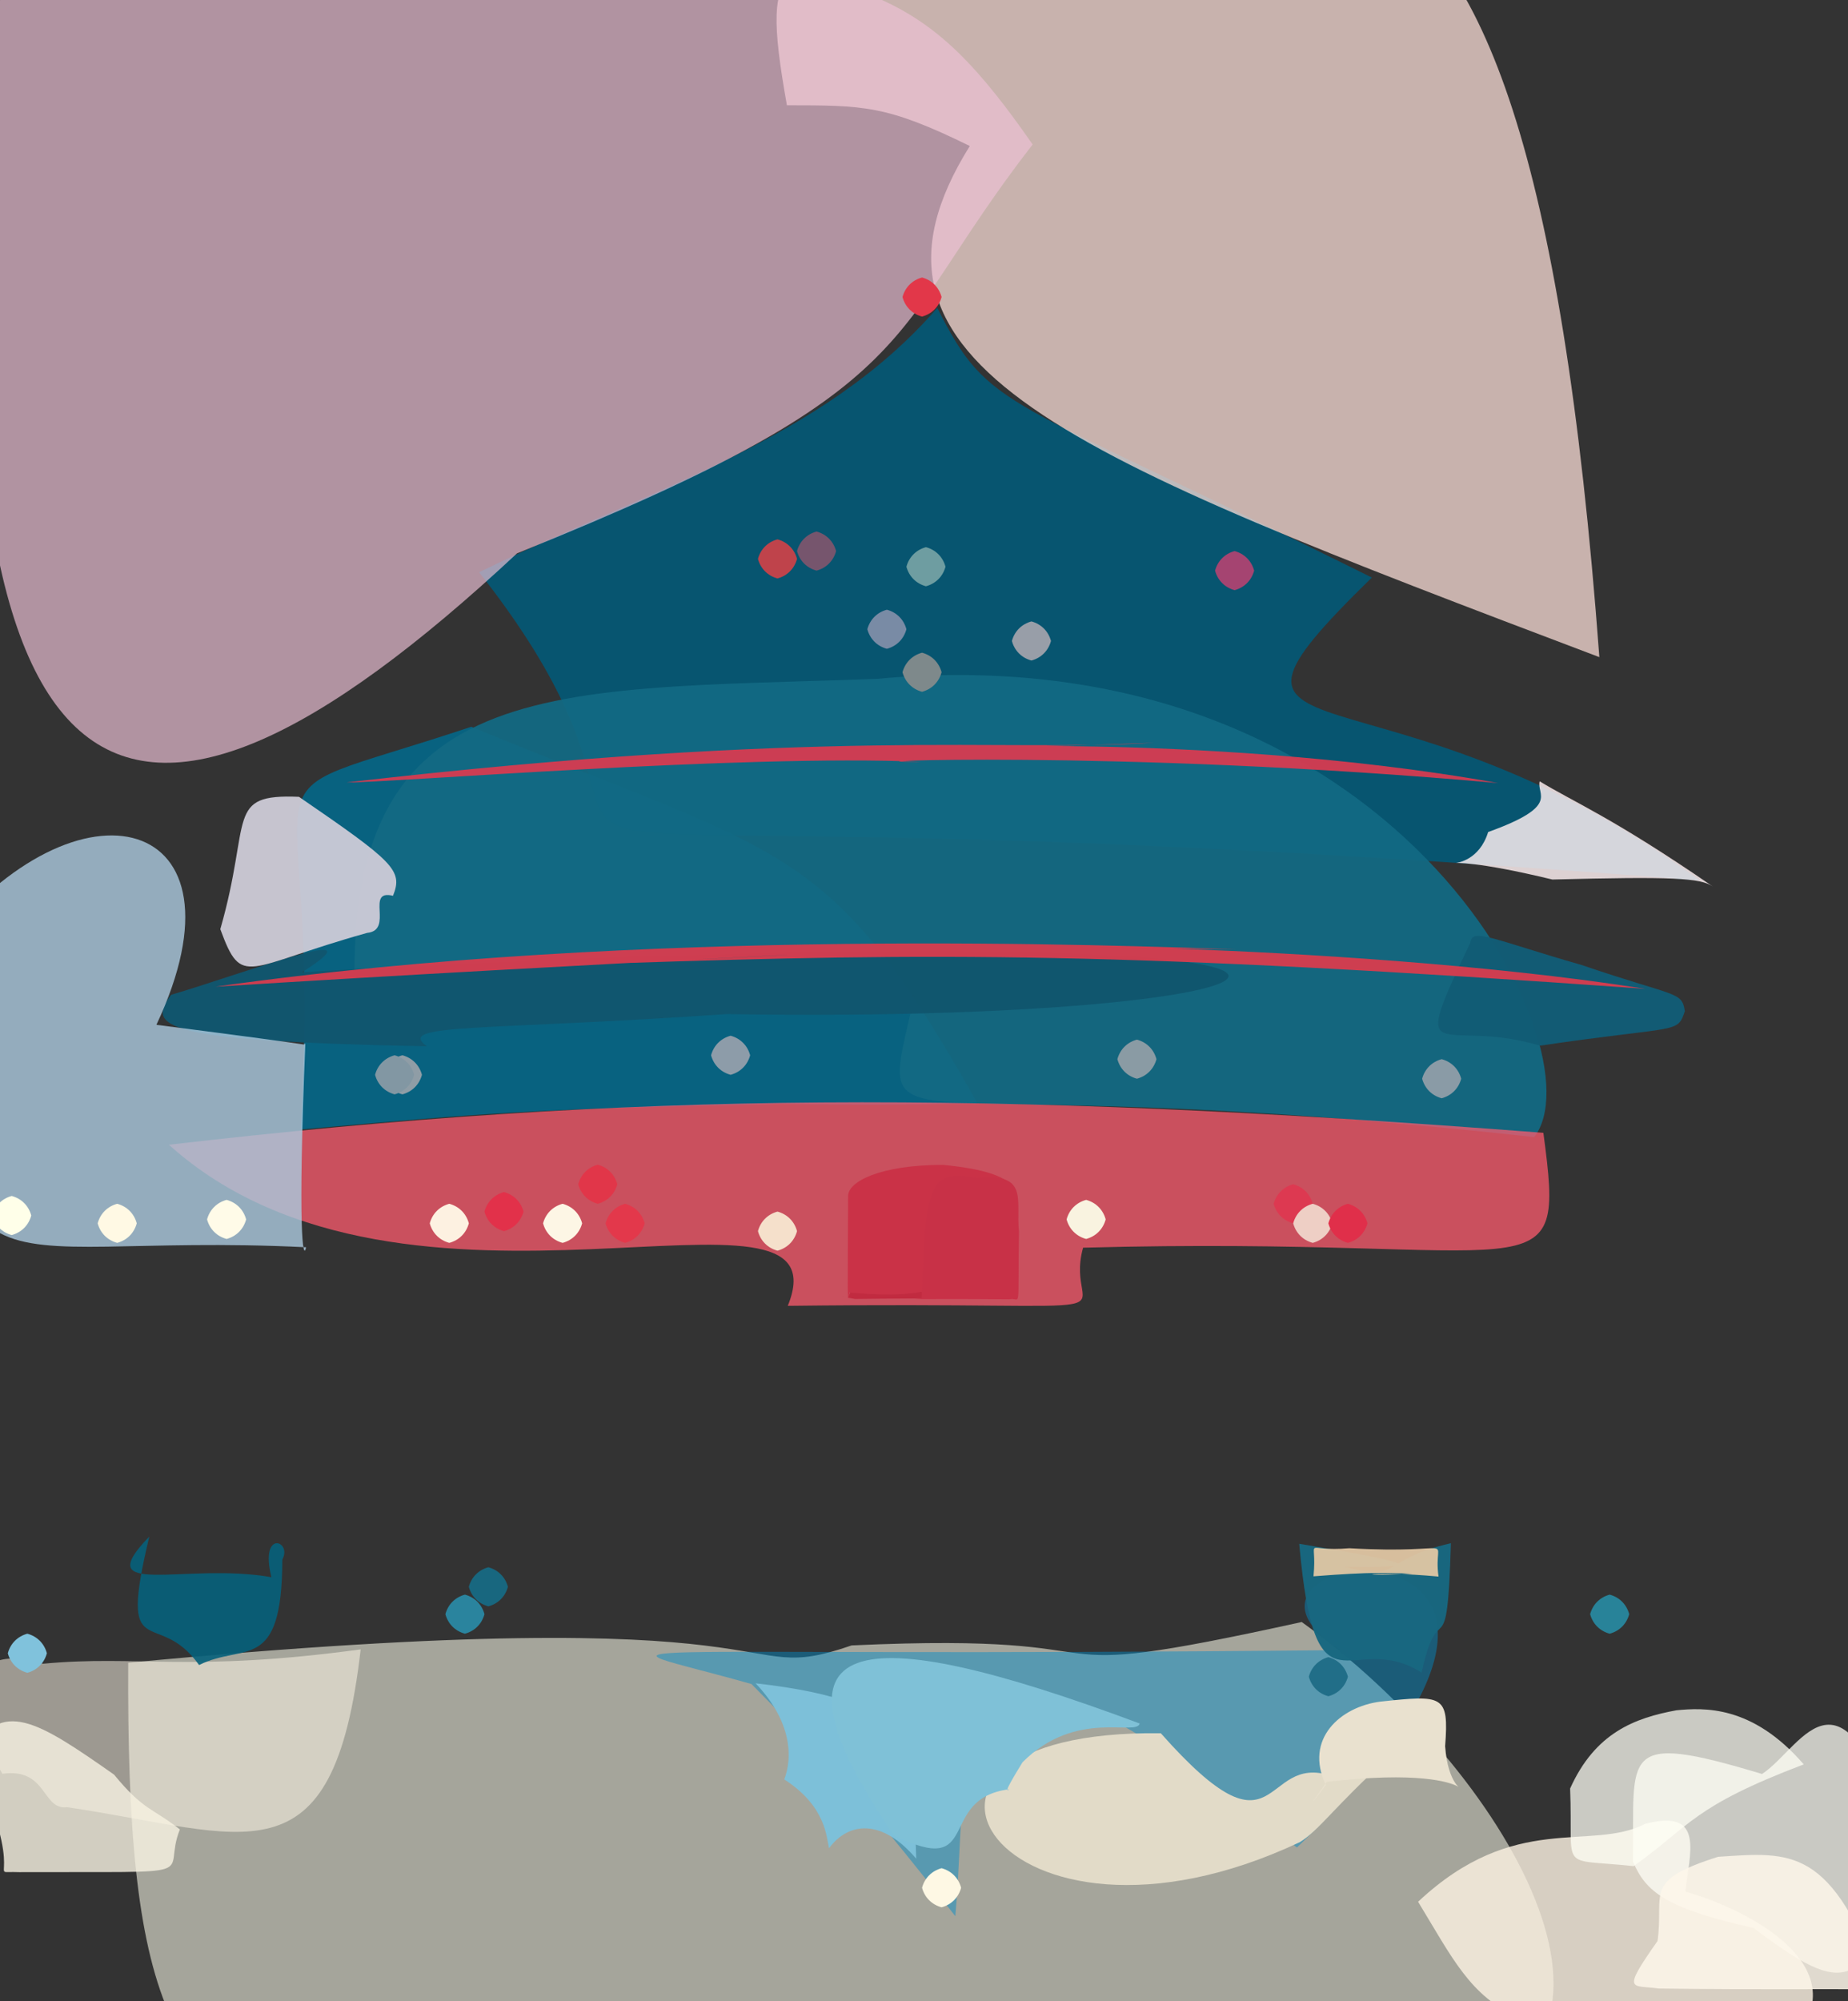 <?xml version="1.0" ?>
<svg xmlns="http://www.w3.org/2000/svg" version="1.1" width="473" height="512">
  <rect width="100%" height="100%" fill="#333333" stroke="none"/>
  <defs/>
  <g>
    <path d="M 351.131 147.769 C 299.018 198.733 352.658 165.112 435.095 225.263 C 46.426 194.908 202.51 247.933 122.632 146.414 C 166.551 124.978 210.501 112.653 239.903 78.779 C 253.443 105.483 255.735 100.423 351.131 147.769" stroke-width="0.0" fill="rgb(0, 90, 121)" opacity="0.868" stroke="rgb(51, 80, 92)" stroke-opacity="0.509" stroke-linecap="round" stroke-linejoin="round"/>
    <path d="M 409.357 168.135 C 272.567 116.343 213.116 93.585 248.222 37.357 C 226.803 26.84 221.071 26.973 201.408 26.939 C 194.155 -14.027 199.72 -10.708 244.401 -11.48 C 327.077 -31.333 390.191 -90.96 409.357 168.135" stroke-width="0.0" fill="rgb(251, 222, 215)" opacity="0.743" stroke="rgb(46, 211, 43)" stroke-opacity="0.412" stroke-linecap="round" stroke-linejoin="round"/>
    <path d="M 264.302 36.962 C 225.38 87.12 239.1 98.65 132.339 141.575 C 30.769 236.328 -19.402 214.894 -3.155 0.703 C 111.821 -24.771 130.515 -9.55 161.451 -15.061 C 224.641 -4.134 236.832 -2.526 264.302 36.962" stroke-width="0.0" fill="rgb(238, 194, 214)" opacity="0.672" stroke="rgb(10, 220, 9)" stroke-opacity="0.156" stroke-linecap="round" stroke-linejoin="round"/>
    <path d="M 250.184 282.305 C 242.926 282.386 228.672 282.93 200.009 282.447 C 135.018 283.774 125.196 284.716 76.953 288.987 C 83.123 186.408 54.903 207.892 120.628 185.948 C 201.795 219.48 212.324 214.929 250.184 282.305" stroke-width="0.0" fill="rgb(0, 106, 142)" opacity="0.846" stroke="rgb(128, 176, 252)" stroke-opacity="0.906" stroke-linecap="round" stroke-linejoin="round"/>
    <path d="M 333.18 415.009 C 385.928 452.988 427.513 525.239 369.555 537.65 C 71.081 546.454 32.051 592.725 32.814 425.431 C 211.848 408.452 185.611 432.137 217.971 420.996 C 297.039 417.342 255.41 432.119 333.18 415.009" stroke-width="0.0" fill="rgb(255, 255, 237)" opacity="0.562" stroke="rgb(129, 175, 85)" stroke-opacity="0.657" stroke-linecap="round" stroke-linejoin="round"/>
    <path d="M 331.95 472.703 C 237.39 398.525 248.841 440.95 244.52 490.271 C 224.002 464.349 216.518 455.312 192.349 430.882 C 149.592 418.731 143.454 424.22 343.085 422.199 C 300.36 394.871 426.463 382.303 331.95 472.703" stroke-width="0.0" fill="rgb(0, 140, 199)" opacity="0.466" stroke="rgb(49, 59, 170)" stroke-opacity="0.043" stroke-linecap="round" stroke-linejoin="round"/>
    <path d="M 392.663 290.941 C 219.701 271.701 224.551 298.821 234.077 254.568 C 148.779 245.592 147.199 246.941 91.496 266.154 C 83.552 171.358 137.564 176.854 224.409 173.699 C 357.577 161.314 409.808 269.298 392.663 290.941" stroke-width="0.0" fill="rgb(19, 106, 132)" opacity="0.934" stroke="rgb(203, 119, 190)" stroke-opacity="0.941" stroke-linecap="round" stroke-linejoin="round"/>
    <path d="M 431.38 483.996 C 445.07 487.806 473.834 501.338 460.629 519.992 C 381.11 525.285 380.583 515.542 362.965 486.582 C 387.787 463.306 407.008 473.865 421.127 466.638 C 436.651 462.592 432.311 474.528 431.38 483.996" stroke-width="0.0" fill="rgb(250, 241, 225)" opacity="0.822" stroke="rgb(139, 148, 139)" stroke-opacity="0.319" stroke-linecap="round" stroke-linejoin="round"/>
    <path d="M 488.583 476.451 C 477.111 510.024 472.538 511.102 448.795 493.279 C 426.2 488.265 421.239 483.956 417.964 476.33 C 418.389 448.743 414.035 442.753 451.005 453.893 C 461.773 446.804 471.666 419.912 488.583 476.451" stroke-width="0.0" fill="rgb(255, 255, 247)" opacity="0.737" stroke="rgb(40, 212, 35)" stroke-opacity="0.314" stroke-linecap="round" stroke-linejoin="round"/>
    <path d="M 92.314 422.012 C 85.287 483.123 62.884 469.139 17.181 462.385 C 10.7 463.233 12.141 452.208 0.606 453.845 C -8.999 437.113 -10.029 419.306 11.014 425.682 C 35.408 423.398 48.622 427.927 92.314 422.012" stroke-width="0.0" fill="rgb(255, 246, 232)" opacity="0.523" stroke="rgb(221, 89, 88)" stroke-opacity="0.264" stroke-linecap="round" stroke-linejoin="round"/>
    <path d="M 46.038 468.074 C 41.087 480.552 54.541 478.81 4.877 479.011 C -4.438 478.615 8.192 482.878 -7.811 448.871 C 0.235 434.23 9.566 440.306 29.192 454.053 C 36.819 463.33 38.897 462.474 46.038 468.074" stroke-width="0.0" fill="rgb(248, 243, 227)" opacity="0.807" stroke="rgb(202, 184, 236)" stroke-opacity="0.991" stroke-linecap="round" stroke-linejoin="round"/>
    <path d="M 461.669 451.434 C 433.219 462.231 432.756 467.018 418.14 477.474 C 398.527 475.339 402.731 479.392 401.875 457.609 C 408.283 443.348 418.398 439.56 429.093 437.592 C 435.989 436.951 448.454 436.131 461.669 451.434" stroke-width="0.0" fill="rgb(255, 255, 246)" opacity="0.739" stroke="rgb(181, 48, 120)" stroke-opacity="0.674" stroke-linecap="round" stroke-linejoin="round"/>
    <path d="M 482.011 508.991 C 461.389 508.852 452.582 509.124 424.572 508.788 C 417.698 507.78 414.8 510.055 424.25 496.626 C 425.978 484.279 420.284 481.259 439.751 475.078 C 458.401 473.884 468.867 472.096 482.011 508.991" stroke-width="0.0" fill="rgb(254, 247, 234)" opacity="0.848" stroke="rgb(190, 8, 19)" stroke-opacity="0.008" stroke-linecap="round" stroke-linejoin="round"/>
    <path d="M 277.219 319.234 C 271.696 339.048 300.291 332.907 201.634 334.112 C 217.363 295.545 104.185 347.764 43.238 292.896 C 162.454 279.1 252.038 278.838 395.029 289.844 C 400.799 333 395.646 316.026 277.219 319.234" stroke-width="0.0" fill="rgb(255, 90, 110)" opacity="0.742" stroke="rgb(120, 132, 37)" stroke-opacity="0.206" stroke-linecap="round" stroke-linejoin="round"/>
    <path d="M 186.035 259.462 C 123.46 263.779 101.073 261.783 109.276 267.71 C 41.232 266.374 37.479 262.78 43.781 254.54 C 62.525 249.024 98.246 235.371 77.397 248.72 C 395.109 231.264 353.298 262.307 186.035 259.462" stroke-width="0.0" fill="rgb(17, 86, 110)" opacity="0.978" stroke="rgb(201, 23, 79)" stroke-opacity="0.016" stroke-linecap="round" stroke-linejoin="round"/>
    <path d="M 72.261 399.005 C 72.199 428.312 62.444 420.233 50.954 426.017 C 40.21 410.854 30.081 427.046 38.217 393.141 C 22.643 409.216 47.414 399.659 69.465 403.541 C 66.4 391.153 74.887 394.296 72.261 399.005" stroke-width="0.0" fill="rgb(6, 97, 123)" opacity="0.902" stroke="rgb(71, 200, 9)" stroke-opacity="0.874" stroke-linecap="round" stroke-linejoin="round"/>
    <path d="M 255.781 312.609 C 256.777 334.412 256.234 331.809 218.883 332.364 C 214.966 331.695 214.526 331.573 217.072 332.039 C 226.069 308.55 228.498 307.465 257.201 309.821 C 258.607 301.086 257.99 300.986 255.781 312.609" stroke-width="0.0" fill="rgb(193, 43, 64)" opacity="0.998" stroke="rgb(223, 69, 55)" stroke-opacity="0.588" stroke-linecap="round" stroke-linejoin="round"/>
    <path d="M 431.241 258.71 C 429.269 264.615 429.729 262.297 394.197 267.543 C 368.75 259.983 360.14 275.196 376.342 241.173 C 376.709 237.207 382.515 240.524 404.871 246.919 C 429.016 255.172 430.469 253.555 431.241 258.71" stroke-width="0.0" fill="rgb(18, 92, 117)" opacity="0.983" stroke="rgb(221, 85, 39)" stroke-opacity="0.165" stroke-linecap="round" stroke-linejoin="round"/>
    <path d="M 355.077 449.988 C 341.878 461.88 337.585 468.389 332.685 471.334 C 255.762 507.557 215.199 442.398 297.116 443.47 C 327.942 478.236 322.482 448.296 340.815 454.375 C 352.028 447.193 350.933 444.836 355.077 449.988" stroke-width="0.0" fill="rgb(226, 219, 200)" opacity="1.0" stroke="rgb(92, 96, 118)" stroke-opacity="0.393" stroke-linecap="round" stroke-linejoin="round"/>
    <path d="M 369.883 446.777 C 371.358 467.115 386.41 450.503 339.616 455.896 C 334.376 463.269 335.197 462.231 339.35 456.706 C 333.725 444.891 343.133 436.682 353.287 435.378 C 369.345 433.672 370.897 433.57 369.883 446.777" stroke-width="0.0" fill="rgb(233, 225, 207)" opacity="1.0" stroke="rgb(166, 97, 84)" stroke-opacity="0.59" stroke-linecap="round" stroke-linejoin="round"/>
    <path d="M 78.15 267.053 C 76.156 315.234 77.588 323.006 78.351 319.123 C -8.605 314.832 -12.548 339.493 -15.329 241.738 C 20.01 196.433 65.432 208.189 40.031 262.211 C 90.343 268.659 75.25 267.233 78.15 267.053" stroke-width="0.0" fill="rgb(171, 200, 220)" opacity="0.815" stroke="rgb(9, 64, 124)" stroke-opacity="0.677" stroke-linecap="round" stroke-linejoin="round"/>
    <path d="M 383.451 200.355 C 285.005 191.571 208.289 195.124 235.703 194.914 C 189.597 192.955 101.175 200.196 88.634 200.204 C 210.484 186.123 258.254 192.43 295.375 190.042 C 217.272 193.075 304.851 186.171 383.451 200.355" stroke-width="0.0" fill="rgb(211, 60, 81)" opacity="0.96" stroke="rgb(10, 27, 145)" stroke-opacity="0.865" stroke-linecap="round" stroke-linejoin="round"/>
    <path d="M 438.449 226.855 C 435.306 224.598 427.868 224.251 397.333 225.036 C 357.807 215.482 376.435 227.369 380.895 212.882 C 399.518 206.193 393.174 203.318 394.088 199.906 C 402.76 205.207 412.753 209.156 438.449 226.855" stroke-width="0.0" fill="rgb(255, 241, 242)" opacity="0.83" stroke="rgb(165, 53, 36)" stroke-opacity="0.368" stroke-linecap="round" stroke-linejoin="round"/>
    <path d="M 260.095 304.774 C 245.688 323.071 250.502 333.719 217.427 330.693 C 216.803 335.072 216.984 330.53 217.076 306.117 C 216.903 302.355 225.246 298.048 241.357 298.045 C 251.713 299.056 258.146 300.91 260.095 304.774" stroke-width="0.0" fill="rgb(202, 50, 71)" opacity="1.0" stroke="rgb(124, 26, 171)" stroke-opacity="0.153" stroke-linecap="round" stroke-linejoin="round"/>
    <path d="M 100.59 229.196 C 93.384 227.422 100.864 238.006 93.994 238.683 C 62.68 247.422 62.01 253.016 56.388 237.738 C 64.5 209.466 57.498 203.095 76.522 203.872 C 100.942 220.611 103.177 222.699 100.59 229.196" stroke-width="0.0" fill="rgb(206, 204, 215)" opacity="0.947" stroke="rgb(227, 218, 218)" stroke-opacity="0.041" stroke-linecap="round" stroke-linejoin="round"/>
    <path d="M 371.358 394.85 C 370.396 428.279 368.411 407.367 363.859 427.939 C 345.522 416.415 336.733 441.74 332.541 394.996 C 365.265 400.401 363.132 401.096 344.04 400.862 C 359.286 404.768 352.947 399.029 371.358 394.85" stroke-width="0.0" fill="rgb(24, 104, 128)" opacity="0.974" stroke="rgb(208, 226, 106)" stroke-opacity="0.382" stroke-linecap="round" stroke-linejoin="round"/>
    <path d="M 234.507 475.567 C 225.673 465.188 217.163 466.175 212.193 472.89 C 211.516 469.941 211.349 462.11 200.732 455.278 C 200.864 454.692 205.96 443.897 193.389 430.686 C 236.795 435.614 233.41 447.554 234.507 475.567" stroke-width="0.0" fill="rgb(125, 192, 217)" opacity="1.0" stroke="rgb(172, 152, 198)" stroke-opacity="0.951" stroke-linecap="round" stroke-linejoin="round"/>
    <path d="M 260.802 315.121 C 260.447 336.761 261.431 331.755 258.319 332.445 C 235.198 332.236 231.241 332.568 235.865 332.246 C 237.042 304.002 237.293 298.873 249.964 301.375 C 263.484 300.037 259.967 306.9 260.802 315.121" stroke-width="0.0" fill="rgb(200, 49, 71)" opacity="1.0" stroke="rgb(89, 60, 95)" stroke-opacity="0.179" stroke-linecap="round" stroke-linejoin="round"/>
    <path d="M 261.713 450.899 C 259.925 453.836 256.6 459.216 258.307 457.803 C 239.47 460.165 251.691 480.951 228.747 469.544 C 193.438 417.616 218.258 413.575 291.709 440.976 C 290.887 444.36 275.427 437.117 261.713 450.899" stroke-width="0.0" fill="rgb(127, 193, 215)" opacity="1.0" stroke="rgb(226, 94, 58)" stroke-opacity="0.783" stroke-linecap="round" stroke-linejoin="round"/>
    <path d="M 421.097 252.998 C 287.475 243.471 239.522 243.74 158.269 246.465 C 266.645 241.193 149.459 246.489 55.159 252.458 C 164.651 236.897 288.291 242.026 316.25 242.881 C 223.774 242.076 339.166 240.124 421.097 252.998" stroke-width="0.0" fill="rgb(218, 60, 78)" opacity="0.938" stroke="rgb(91, 161, 145)" stroke-opacity="0.276" stroke-linecap="round" stroke-linejoin="round"/>
    <path d="M 368.196 403.38 C 350.736 401.768 343.899 403.475 361.477 402.638 C 355.287 402.431 351.572 402.116 336.191 403.315 C 337.26 392.575 332.914 397.191 345.377 396.128 C 374.7 397.816 366.613 392.075 368.196 403.38" stroke-width="0.0" fill="rgb(227, 200, 165)" opacity="0.933" stroke="rgb(67, 234, 44)" stroke-opacity="0.843" stroke-linecap="round" stroke-linejoin="round"/>
    <path d="M 130.0 406.0 C 129.33 408.5 127.5 410.33 125.0 411.0 C 122.5 410.33 120.67 408.5 120.0 406.0 C 120.67 403.5 122.5 401.67 125.0 401.0 C 127.5 401.67 129.33 403.5 130.0 406.0" stroke-width="0.0" fill="rgb(24, 103, 127)" opacity="1.0" stroke="rgb(83, 71, 208)" stroke-opacity="0.347" stroke-linecap="round" stroke-linejoin="round"/>
    <path d="M 336.0 308.0 C 335.33 310.5 333.5 312.33 331.0 313.0 C 328.5 312.33 326.67 310.5 326.0 308.0 C 326.67 305.5 328.5 303.67 331.0 303.0 C 333.5 303.67 335.33 305.5 336.0 308.0" stroke-width="0.0" fill="rgb(221, 57, 81)" opacity="1.0" stroke="rgb(52, 155, 75)" stroke-opacity="0.47" stroke-linecap="round" stroke-linejoin="round"/>
    <path d="M 374.0 276.0 C 373.33 278.5 371.5 280.33 369.0 281.0 C 366.5 280.33 364.67 278.5 364.0 276.0 C 364.67 273.5 366.5 271.67 369.0 271.0 C 371.5 271.67 373.33 273.5 374.0 276.0" stroke-width="0.0" fill="rgb(138, 155, 166)" opacity="1.0" stroke="rgb(131, 73, 35)" stroke-opacity="0.272" stroke-linecap="round" stroke-linejoin="round"/>
    <path d="M 204.0 143.0 C 203.33 145.5 201.5 147.33 199.0 148.0 C 196.5 147.33 194.67 145.5 194.0 143.0 C 194.67 140.5 196.5 138.67 199.0 138.0 C 201.5 138.67 203.33 140.5 204.0 143.0" stroke-width="0.0" fill="rgb(191, 67, 75)" opacity="1.0" stroke="rgb(79, 113, 197)" stroke-opacity="0.27" stroke-linecap="round" stroke-linejoin="round"/>
    <path d="M 296.0 271.0 C 295.33 273.5 293.5 275.33 291.0 276.0 C 288.5 275.33 286.67 273.5 286.0 271.0 C 286.67 268.5 288.5 266.67 291.0 266.0 C 293.5 266.67 295.33 268.5 296.0 271.0" stroke-width="0.0" fill="rgb(138, 155, 164)" opacity="1.0" stroke="rgb(233, 241, 213)" stroke-opacity="0.558" stroke-linecap="round" stroke-linejoin="round"/>
    <path d="M 341.0 313.0 C 340.33 315.5 338.5 317.33 336.0 318.0 C 333.5 317.33 331.67 315.5 331.0 313.0 C 331.67 310.5 333.5 308.67 336.0 308.0 C 338.5 308.67 340.33 310.5 341.0 313.0" stroke-width="0.0" fill="rgb(238, 207, 197)" opacity="1.0" stroke="rgb(72, 58, 239)" stroke-opacity="0.301" stroke-linecap="round" stroke-linejoin="round"/>
    <path d="M 124.0 413.0 C 123.33 415.5 121.5 417.33 119.0 418.0 C 116.5 417.33 114.67 415.5 114.0 413.0 C 114.67 410.5 116.5 408.67 119.0 408.0 C 121.5 408.67 123.33 410.5 124.0 413.0" stroke-width="0.0" fill="rgb(42, 132, 158)" opacity="1.0" stroke="rgb(83, 124, 145)" stroke-opacity="0.611" stroke-linecap="round" stroke-linejoin="round"/>
    <path d="M 8.0 311.0 C 7.33 313.5 5.5 315.33 3.0 316.0 C 0.5 315.33 -1.33 313.5 -2.0 311.0 C -1.33 308.5 0.5 306.67 3.0 306.0 C 5.5 306.67 7.33 308.5 8.0 311.0" stroke-width="0.0" fill="rgb(255, 255, 233)" opacity="1.0" stroke="rgb(124, 25, 239)" stroke-opacity="0.014" stroke-linecap="round" stroke-linejoin="round"/>
    <path d="M 242.0 145.0 C 241.33 147.5 239.5 149.33 237.0 150.0 C 234.5 149.33 232.67 147.5 232.0 145.0 C 232.67 142.5 234.5 140.67 237.0 140.0 C 239.5 140.67 241.33 142.5 242.0 145.0" stroke-width="0.0" fill="rgb(110, 157, 161)" opacity="1.0" stroke="rgb(63, 187, 220)" stroke-opacity="0.685" stroke-linecap="round" stroke-linejoin="round"/>
    <path d="M 108.0 275.0 C 107.33 277.5 105.5 279.33 103.0 280.0 C 100.5 279.33 98.67 277.5 98.0 275.0 C 98.67 272.5 100.5 270.67 103.0 270.0 C 105.5 270.67 107.33 272.5 108.0 275.0" stroke-width="0.0" fill="rgb(143, 157, 166)" opacity="1.0" stroke="rgb(222, 135, 97)" stroke-opacity="0.584" stroke-linecap="round" stroke-linejoin="round"/>
    <path d="M 120.0 313.0 C 119.33 315.5 117.5 317.33 115.0 318.0 C 112.5 317.33 110.67 315.5 110.0 313.0 C 110.67 310.5 112.5 308.67 115.0 308.0 C 117.5 308.67 119.33 310.5 120.0 313.0" stroke-width="0.0" fill="rgb(253, 241, 225)" opacity="1.0" stroke="rgb(54, 184, 182)" stroke-opacity="0.238" stroke-linecap="round" stroke-linejoin="round"/>
    <path d="M 232.0 161.0 C 231.33 163.5 229.5 165.33 227.0 166.0 C 224.5 165.33 222.67 163.5 222.0 161.0 C 222.67 158.5 224.5 156.67 227.0 156.0 C 229.5 156.67 231.33 158.5 232.0 161.0" stroke-width="0.0" fill="rgb(121, 139, 165)" opacity="1.0" stroke="rgb(173, 131, 45)" stroke-opacity="0.392" stroke-linecap="round" stroke-linejoin="round"/>
    <path d="M 165.0 313.0 C 164.33 315.5 162.5 317.33 160.0 318.0 C 157.5 317.33 155.67 315.5 155.0 313.0 C 155.67 310.5 157.5 308.67 160.0 308.0 C 162.5 308.67 164.33 310.5 165.0 313.0" stroke-width="0.0" fill="rgb(227, 56, 75)" opacity="1.0" stroke="rgb(20, 4, 207)" stroke-opacity="0.072" stroke-linecap="round" stroke-linejoin="round"/>
    <path d="M 417.0 413.0 C 416.33 415.5 414.5 417.33 412.0 418.0 C 409.5 417.33 407.67 415.5 407.0 413.0 C 407.67 410.5 409.5 408.67 412.0 408.0 C 414.5 408.67 416.33 410.5 417.0 413.0" stroke-width="0.0" fill="rgb(40, 131, 153)" opacity="1.0" stroke="rgb(189, 253, 140)" stroke-opacity="0.725" stroke-linecap="round" stroke-linejoin="round"/>
    <path d="M 246.0 483.0 C 245.33 485.5 243.5 487.33 241.0 488.0 C 238.5 487.33 236.67 485.5 236.0 483.0 C 236.67 480.5 238.5 478.67 241.0 478.0 C 243.5 478.67 245.33 480.5 246.0 483.0" stroke-width="0.0" fill="rgb(254, 248, 228)" opacity="1.0" stroke="rgb(24, 251, 254)" stroke-opacity="0.427" stroke-linecap="round" stroke-linejoin="round"/>
    <path d="M 12.0 423.0 C 11.33 425.5 9.5 427.33 7.0 428.0 C 4.5 427.33 2.67 425.5 2.0 423.0 C 2.67 420.5 4.5 418.67 7.0 418.0 C 9.5 418.67 11.33 420.5 12.0 423.0" stroke-width="0.0" fill="rgb(128, 194, 220)" opacity="1.0" stroke="rgb(12, 114, 214)" stroke-opacity="0.396" stroke-linecap="round" stroke-linejoin="round"/>
    <path d="M 158.0 303.0 C 157.33 305.5 155.5 307.33 153.0 308.0 C 150.5 307.33 148.67 305.5 148.0 303.0 C 148.67 300.5 150.5 298.67 153.0 298.0 C 155.5 298.67 157.33 300.5 158.0 303.0" stroke-width="0.0" fill="rgb(225, 54, 73)" opacity="1.0" stroke="rgb(191, 166, 14)" stroke-opacity="0.041" stroke-linecap="round" stroke-linejoin="round"/>
    <path d="M 283.0 312.0 C 282.33 314.5 280.5 316.33 278.0 317.0 C 275.5 316.33 273.67 314.5 273.0 312.0 C 273.67 309.5 275.5 307.67 278.0 307.0 C 280.5 307.67 282.33 309.5 283.0 312.0" stroke-width="0.0" fill="rgb(249, 243, 224)" opacity="1.0" stroke="rgb(125, 133, 19)" stroke-opacity="0.643" stroke-linecap="round" stroke-linejoin="round"/>
    <path d="M 134.0 310.0 C 133.33 312.5 131.5 314.33 129.0 315.0 C 126.5 314.33 124.67 312.5 124.0 310.0 C 124.67 307.5 126.5 305.67 129.0 305.0 C 131.5 305.67 133.33 307.5 134.0 310.0" stroke-width="0.0" fill="rgb(226, 49, 74)" opacity="1.0" stroke="rgb(148, 44, 141)" stroke-opacity="0.705" stroke-linecap="round" stroke-linejoin="round"/>
    <path d="M 192.0 270.0 C 191.33 272.5 189.5 274.33 187.0 275.0 C 184.5 274.33 182.67 272.5 182.0 270.0 C 182.67 267.5 184.5 265.67 187.0 265.0 C 189.5 265.67 191.33 267.5 192.0 270.0" stroke-width="0.0" fill="rgb(141, 156, 169)" opacity="1.0" stroke="rgb(64, 17, 143)" stroke-opacity="0.505" stroke-linecap="round" stroke-linejoin="round"/>
    <path d="M 63.0 312.0 C 62.33 314.5 60.5 316.33 58.0 317.0 C 55.5 316.33 53.67 314.5 53.0 312.0 C 53.67 309.5 55.5 307.67 58.0 307.0 C 60.5 307.67 62.33 309.5 63.0 312.0" stroke-width="0.0" fill="rgb(255, 251, 232)" opacity="1.0" stroke="rgb(209, 228, 231)" stroke-opacity="0.987" stroke-linecap="round" stroke-linejoin="round"/>
    <path d="M 345.0 429.0 C 344.33 431.5 342.5 433.33 340.0 434.0 C 337.5 433.33 335.67 431.5 335.0 429.0 C 335.67 426.5 337.5 424.67 340.0 424.0 C 342.5 424.67 344.33 426.5 345.0 429.0" stroke-width="0.0" fill="rgb(33, 110, 136)" opacity="1.0" stroke="rgb(146, 129, 124)" stroke-opacity="0.285" stroke-linecap="round" stroke-linejoin="round"/>
    <path d="M 350.0 313.0 C 349.33 315.5 347.5 317.33 345.0 318.0 C 342.5 317.33 340.67 315.5 340.0 313.0 C 340.67 310.5 342.5 308.67 345.0 308.0 C 347.5 308.67 349.33 310.5 350.0 313.0" stroke-width="0.0" fill="rgb(224, 47, 74)" opacity="1.0" stroke="rgb(86, 151, 170)" stroke-opacity="0.297" stroke-linecap="round" stroke-linejoin="round"/>
    <path d="M 204.0 315.0 C 203.33 317.5 201.5 319.33 199.0 320.0 C 196.5 319.33 194.67 317.5 194.0 315.0 C 194.67 312.5 196.5 310.67 199.0 310.0 C 201.5 310.67 203.33 312.5 204.0 315.0" stroke-width="0.0" fill="rgb(245, 224, 203)" opacity="1.0" stroke="rgb(69, 45, 94)" stroke-opacity="0.185" stroke-linecap="round" stroke-linejoin="round"/>
    <path d="M 35.0 313.0 C 34.33 315.5 32.5 317.33 30.0 318.0 C 27.5 317.33 25.67 315.5 25.0 313.0 C 25.67 310.5 27.5 308.67 30.0 308.0 C 32.5 308.67 34.33 310.5 35.0 313.0" stroke-width="0.0" fill="rgb(255, 249, 228)" opacity="1.0" stroke="rgb(129, 33, 33)" stroke-opacity="0.738" stroke-linecap="round" stroke-linejoin="round"/>
    <path d="M 214.0 141.0 C 213.33 143.5 211.5 145.33 209.0 146.0 C 206.5 145.33 204.67 143.5 204.0 141.0 C 204.67 138.5 206.5 136.67 209.0 136.0 C 211.5 136.67 213.33 138.5 214.0 141.0" stroke-width="0.0" fill="rgb(118, 85, 109)" opacity="1.0" stroke="rgb(145, 156, 18)" stroke-opacity="0.135" stroke-linecap="round" stroke-linejoin="round"/>
    <path d="M 149.0 313.0 C 148.33 315.5 146.5 317.33 144.0 318.0 C 141.5 317.33 139.67 315.5 139.0 313.0 C 139.67 310.5 141.5 308.67 144.0 308.0 C 146.5 308.67 148.33 310.5 149.0 313.0" stroke-width="0.0" fill="rgb(253, 246, 229)" opacity="1.0" stroke="rgb(56, 57, 49)" stroke-opacity="0.847" stroke-linecap="round" stroke-linejoin="round"/>
    <path d="M 321.0 146.0 C 320.33 148.5 318.5 150.33 316.0 151.0 C 313.5 150.33 311.67 148.5 311.0 146.0 C 311.67 143.5 313.5 141.67 316.0 141.0 C 318.5 141.67 320.33 143.5 321.0 146.0" stroke-width="0.0" fill="rgb(165, 68, 113)" opacity="1.0" stroke="rgb(31, 233, 136)" stroke-opacity="0.245" stroke-linecap="round" stroke-linejoin="round"/>
    <path d="M 241.0 172.0 C 240.33 174.5 238.5 176.33 236.0 177.0 C 233.5 176.33 231.67 174.5 231.0 172.0 C 231.67 169.5 233.5 167.67 236.0 167.0 C 238.5 167.67 240.33 169.5 241.0 172.0" stroke-width="0.0" fill="rgb(126, 137, 139)" opacity="1.0" stroke="rgb(253, 7, 69)" stroke-opacity="0.453" stroke-linecap="round" stroke-linejoin="round"/>
    <path d="M 269.0 164.0 C 268.33 166.5 266.5 168.33 264.0 169.0 C 261.5 168.33 259.67 166.5 259.0 164.0 C 259.67 161.5 261.5 159.67 264.0 159.0 C 266.5 159.67 268.33 161.5 269.0 164.0" stroke-width="0.0" fill="rgb(152, 158, 168)" opacity="1.0" stroke="rgb(240, 159, 60)" stroke-opacity="0.73" stroke-linecap="round" stroke-linejoin="round"/>
    <path d="M 106.0 275.0 C 105.33 277.5 103.5 279.33 101.0 280.0 C 98.5 279.33 96.67 277.5 96.0 275.0 C 96.67 272.5 98.5 270.67 101.0 270.0 C 103.5 270.67 105.33 272.5 106.0 275.0" stroke-width="0.0" fill="rgb(130, 151, 163)" opacity="1.0" stroke="rgb(108, 10, 42)" stroke-opacity="0.878" stroke-linecap="round" stroke-linejoin="round"/>
    <path d="M 241.0 76.0 C 240.33 78.5 238.5 80.33 236.0 81.0 C 233.5 80.33 231.67 78.5 231.0 76.0 C 231.67 73.5 233.5 71.67 236.0 71.0 C 238.5 71.67 240.33 73.5 241.0 76.0" stroke-width="0.0" fill="rgb(226, 55, 73)" opacity="1.0" stroke="rgb(254, 31, 47)" stroke-opacity="0.331" stroke-linecap="round" stroke-linejoin="round"/>
  </g>
</svg>
